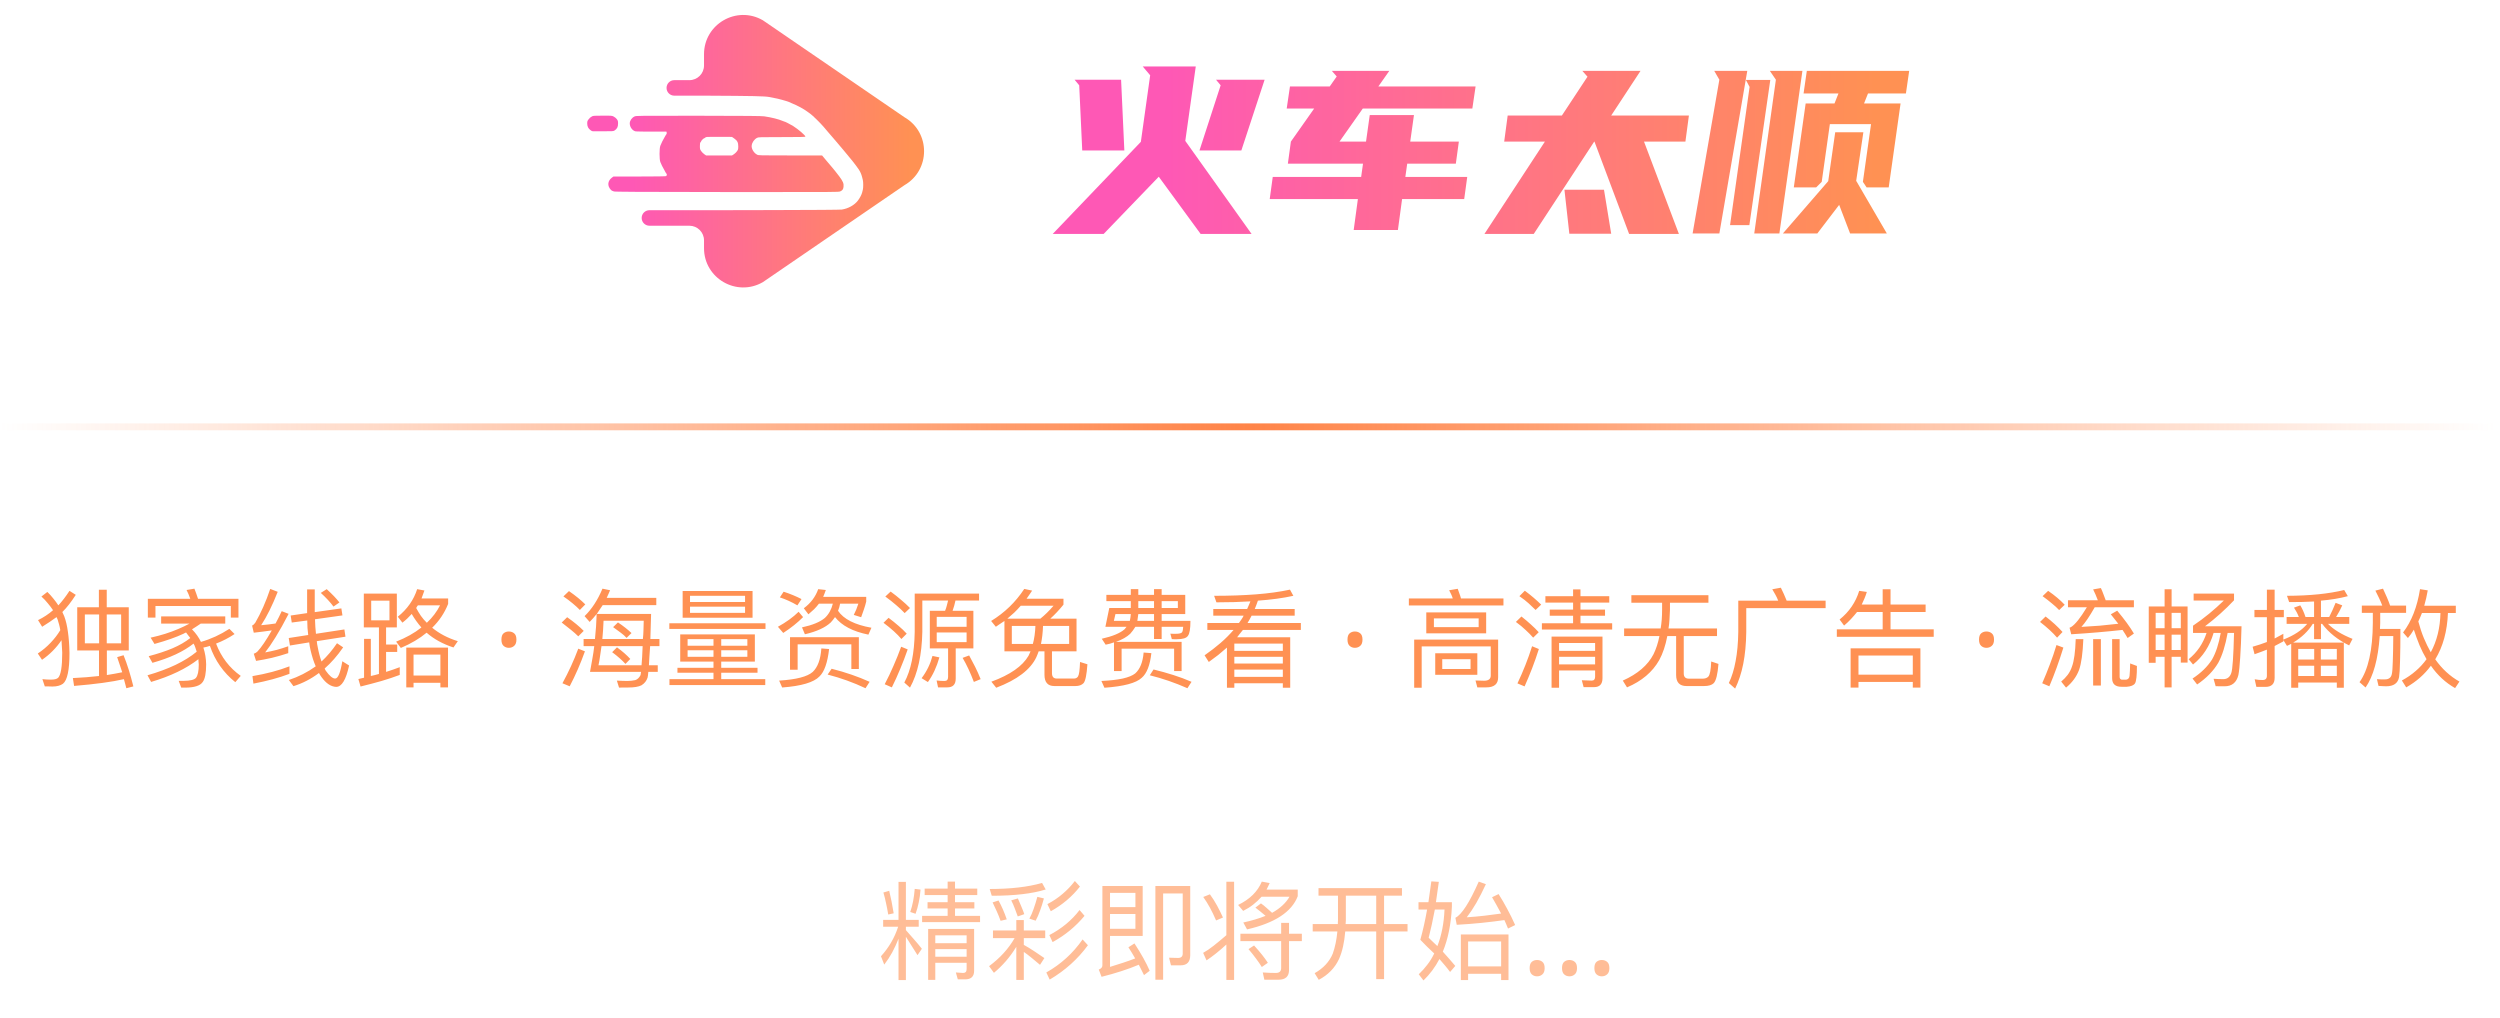 <svg width="248" height="101" viewBox="0 0 248 101" fill="none" xmlns="http://www.w3.org/2000/svg">
<path fill-rule="evenodd" clip-rule="evenodd" d="M75.811 11.54C76.523 11.645 77.231 11.819 77.638 11.997C77.704 12.028 77.77 12.051 77.781 12.051C77.855 12.051 78.366 12.311 78.676 12.5C79.179 12.814 79.895 13.43 79.895 13.55C79.895 13.588 79.431 13.6 77.572 13.6C75.358 13.6 75.237 13.604 75.102 13.673C74.823 13.817 74.606 14.123 74.568 14.432C74.525 14.746 74.773 15.172 75.102 15.342C75.249 15.42 75.326 15.42 78.401 15.42H81.549L81.998 15.958C82.242 16.252 82.47 16.515 82.497 16.546C82.524 16.577 82.617 16.689 82.702 16.794C82.784 16.902 82.865 16.995 82.876 17.007C82.892 17.019 83.058 17.235 83.252 17.491C83.628 17.994 83.717 18.207 83.678 18.54C83.655 18.773 83.562 18.896 83.353 18.985C83.182 19.059 83.004 19.059 72.051 19.051C63.216 19.044 60.916 19.028 60.877 18.989C60.854 18.966 60.803 18.943 60.769 18.943C60.734 18.943 60.66 18.893 60.602 18.834C60.23 18.447 60.269 17.959 60.687 17.634L60.854 17.51H63.425C65.128 17.51 66.026 17.495 66.077 17.472C66.154 17.429 66.177 17.263 66.108 17.22C66.088 17.204 66.05 17.154 66.03 17.112C66.011 17.065 65.934 16.922 65.86 16.794C65.713 16.542 65.62 16.353 65.508 16.078C65.399 15.826 65.399 14.703 65.508 14.452C65.624 14.165 65.755 13.902 65.879 13.697C65.941 13.588 66.007 13.476 66.019 13.445C66.034 13.414 66.073 13.356 66.104 13.321C66.139 13.278 66.15 13.217 66.135 13.155L66.112 13.058H64.683C63.901 13.058 63.177 13.046 63.076 13.035C62.755 12.988 62.468 12.613 62.472 12.233C62.476 11.966 62.673 11.68 62.948 11.552C63.107 11.478 63.27 11.478 69.287 11.482C74.107 11.49 75.539 11.501 75.811 11.54ZM69.945 13.662C69.968 13.631 70.045 13.596 70.111 13.588C70.181 13.577 70.769 13.573 71.42 13.577L72.609 13.581L72.822 13.728C73.139 13.944 73.236 14.134 73.236 14.518C73.236 14.835 73.213 14.897 73.007 15.125C72.953 15.183 72.841 15.276 72.763 15.327L72.616 15.42H70.041L69.863 15.296C69.767 15.23 69.627 15.091 69.558 14.99C69.441 14.816 69.43 14.781 69.43 14.49C69.43 14.258 69.445 14.161 69.496 14.107C69.53 14.072 69.558 14.022 69.558 14.006C69.558 13.952 69.798 13.716 69.852 13.716C69.875 13.716 69.918 13.693 69.945 13.662Z" fill="url(#paint0_linear_501_27049)"/>
<path d="M60.885 11.567C60.997 11.625 61.129 11.734 61.194 11.827C61.295 11.966 61.311 12.016 61.311 12.252C61.311 12.601 61.218 12.779 60.951 12.953C60.85 13.019 60.742 13.023 59.789 13.023H58.839C58.772 13.023 58.707 13.002 58.652 12.963L58.585 12.915C58.36 12.756 58.256 12.547 58.252 12.26C58.252 12.059 58.267 12.001 58.36 11.873C58.488 11.699 58.55 11.645 58.728 11.544C58.837 11.482 58.961 11.474 59.774 11.474C60.683 11.47 60.695 11.47 60.885 11.567Z" fill="url(#paint1_linear_501_27049)"/>
<path d="M89.722 18.37C92.316 16.872 92.316 13.128 89.722 11.63L75.675 2.011C73.081 0.513 69.838 2.385 69.838 5.381V6.499C69.838 7.301 69.188 7.951 68.386 7.951H66.891C66.466 7.951 66.121 8.296 66.121 8.721C66.121 9.146 66.466 9.49 66.891 9.49L69.838 9.49L70.109 9.491C74.721 9.515 75.847 9.538 76.304 9.623C77.075 9.77 77.253 9.809 77.562 9.898C77.674 9.932 77.805 9.969 77.898 9.995L77.9 9.996L77.938 10.006C77.954 10.011 77.969 10.015 77.981 10.018C78.062 10.037 78.155 10.068 78.194 10.088C78.228 10.107 78.41 10.188 78.6 10.266C79.041 10.448 79.537 10.703 79.882 10.932C80.033 11.032 80.164 11.125 80.176 11.137C80.188 11.152 80.284 11.222 80.389 11.292C80.606 11.443 81.368 12.19 81.69 12.566C81.756 12.646 81.856 12.762 81.956 12.88L81.958 12.882C82.002 12.933 82.046 12.985 82.087 13.034L82.128 13.081C82.142 13.098 82.156 13.115 82.17 13.131C82.288 13.265 82.448 13.451 82.567 13.591L82.568 13.592L82.629 13.663L82.654 13.692C82.77 13.832 82.898 13.979 82.936 14.021C83.056 14.149 84.326 15.671 84.474 15.861C84.547 15.957 84.617 16.043 84.629 16.054C84.663 16.085 85.105 16.677 85.19 16.809C85.349 17.053 85.453 17.293 85.519 17.564C85.522 17.575 85.525 17.588 85.529 17.602L85.54 17.646L85.548 17.681L85.55 17.686C85.564 17.744 85.579 17.807 85.593 17.855C85.643 18.052 85.647 18.621 85.593 18.823C85.579 18.881 85.558 18.962 85.54 19.032C85.532 19.064 85.525 19.093 85.519 19.117C85.465 19.318 85.294 19.643 85.105 19.895C84.76 20.348 84.152 20.689 83.506 20.789C83.347 20.812 80.741 20.832 76.536 20.84C74.292 20.844 71.807 20.851 69.838 20.855V20.852H64.423C63.998 20.852 63.653 21.197 63.653 21.622C63.653 22.047 63.998 22.392 64.423 22.392H68.386C69.188 22.392 69.838 23.041 69.838 23.843V24.619C69.838 27.614 73.081 29.486 75.675 27.989L89.722 18.37Z" fill="url(#paint2_linear_501_27049)"/>
<path d="M117.581 13.977L124.158 23.208H119.104L114.95 17.531L109.481 23.208H104.427L113.173 14.069L114.097 7.469L113.358 6.592H118.62L117.581 13.977ZM107.058 8.462L106.597 7.908H111.212L111.535 14.923H107.358L107.058 8.462ZM118.989 14.923L121.089 8.462L120.627 7.908H125.45L123.143 14.923H118.989ZM128.056 14.046L130.364 10.769H127.641L127.964 8.577H131.91L132.602 7.585L132.118 7.031H137.818L136.733 8.577H146.379L146.056 10.769H135.187L132.879 14.046H135.51L135.879 11.415H140.264L139.895 14.046H144.718L144.418 16.238H139.595L139.41 17.554H145.549L145.249 19.746H139.087L138.672 22.815H134.287L134.702 19.746H125.956L126.256 17.554H135.026L135.21 16.238H127.756L128.056 14.046ZM162.739 7.031L159.831 11.461H167.539L167.193 14.046H163.085L166.547 23.208H161.608L158.17 14.046H158.147L152.147 23.208H147.255L153.255 14.046H149.216L149.562 11.461H154.939L157.478 7.608L156.97 7.031H162.739ZM159.116 18.823L159.831 23.185H155.678L155.193 18.823H159.116ZM189.391 7.031L189.068 9.269H185.307L184.914 10.261H188.537L187.36 18.592H185.168L184.799 18.038L185.607 12.315H181.522L180.714 18.038L180.16 18.592H177.945L179.122 10.261H181.983L182.376 9.269H178.914L179.237 7.031H189.391ZM184.845 13.123L184.13 17.969H184.153L187.176 23.162H183.53L182.445 20.323L180.276 23.162H176.86L181.36 17.969L182.053 13.123H184.845ZM173.33 7.031L170.56 23.162H167.907L170.56 7.908L170.053 7.031H173.33ZM178.799 7.031L176.514 23.162H174.022L176.168 7.908L175.568 7.031H178.799ZM175.614 7.931L173.537 22.331H171.622L173.56 8.623L173.191 7.931H175.614Z" fill="url(#paint3_linear_501_27049)"/>
<rect y="42" width="247.544" height="0.684" fill="url(#paint4_linear_501_27049)"/>
<path d="M9.809 60.244V58.504H10.589V60.244H12.773V64.528H10.601V66.964C10.873 66.924 11.133 66.88 11.381 66.832C11.629 66.784 11.877 66.736 12.125 66.688C12.045 66.432 11.961 66.18 11.873 65.932C11.793 65.684 11.709 65.436 11.621 65.188L12.257 64.996C12.441 65.452 12.613 65.936 12.773 66.448C12.933 66.96 13.085 67.508 13.229 68.092L12.533 68.272C12.493 68.12 12.453 67.968 12.413 67.816C12.381 67.664 12.341 67.516 12.293 67.372C11.109 67.644 9.461 67.868 7.349 68.044L7.229 67.264C7.709 67.24 8.161 67.212 8.585 67.18C9.009 67.148 9.421 67.108 9.821 67.06V64.528H7.661V60.244H9.809ZM12.017 60.952H10.589V63.82H12.017V60.952ZM9.833 60.952H8.417V63.82H9.833V60.952ZM7.517 59.008C7.061 59.72 6.617 60.288 6.185 60.712C6.217 60.776 6.249 60.848 6.281 60.928C6.313 61 6.345 61.072 6.377 61.144C6.537 61.568 6.657 62.08 6.737 62.68C6.825 63.28 6.877 63.98 6.893 64.78C6.893 66.468 6.677 67.484 6.245 67.828C5.989 68.012 5.641 68.104 5.201 68.104C5.049 68.104 4.909 68.1 4.781 68.092C4.653 68.092 4.541 68.092 4.445 68.092L4.205 67.372C4.501 67.404 4.777 67.42 5.033 67.42C5.393 67.42 5.637 67.36 5.765 67.24C6.037 66.96 6.173 66.128 6.173 64.744C6.157 64.528 6.145 64.316 6.137 64.108C6.129 63.892 6.117 63.692 6.101 63.508C5.573 64.284 4.929 64.932 4.169 65.452L3.749 64.828C4.229 64.508 4.653 64.152 5.021 63.76C5.397 63.368 5.717 62.952 5.981 62.512C5.949 62.304 5.909 62.116 5.861 61.948C5.813 61.78 5.765 61.616 5.717 61.456C5.677 61.368 5.641 61.288 5.609 61.216C5.393 61.368 5.165 61.528 4.925 61.696C4.693 61.856 4.445 62.016 4.181 62.176L3.773 61.516C4.037 61.388 4.297 61.24 4.553 61.072C4.809 60.904 5.045 60.724 5.261 60.532C5.101 60.292 4.925 60.06 4.733 59.836C4.549 59.604 4.341 59.384 4.109 59.176L4.697 58.72C4.913 58.928 5.109 59.144 5.285 59.368C5.469 59.592 5.637 59.82 5.789 60.052C5.989 59.836 6.177 59.612 6.353 59.38C6.537 59.14 6.717 58.884 6.893 58.612L7.517 59.008ZM20.822 64.072C20.726 64.104 20.618 64.136 20.498 64.168C20.386 64.2 20.278 64.224 20.174 64.24C20.35 64.784 20.442 65.34 20.45 65.908C20.45 66.764 20.338 67.344 20.114 67.648C19.866 68.024 19.278 68.212 18.35 68.212H17.978L17.726 67.54H18.242C18.866 67.532 19.262 67.436 19.43 67.252C19.622 67.028 19.718 66.58 19.718 65.908C19.71 65.804 19.702 65.712 19.694 65.632C19.694 65.544 19.69 65.464 19.682 65.392C18.474 66.328 16.91 67.08 14.99 67.648L14.63 66.988C15.678 66.684 16.606 66.34 17.414 65.956C18.23 65.564 18.93 65.128 19.514 64.648C19.474 64.512 19.43 64.38 19.382 64.252C19.342 64.116 19.282 63.98 19.202 63.844C18.202 64.636 16.842 65.272 15.122 65.752L14.75 65.092C15.638 64.86 16.426 64.6 17.114 64.312C17.802 64.016 18.39 63.676 18.878 63.292C18.814 63.196 18.742 63.104 18.662 63.016C18.59 62.92 18.522 62.828 18.458 62.74C18.41 62.756 18.366 62.776 18.326 62.8C18.294 62.824 18.258 62.844 18.218 62.86C17.474 63.212 16.51 63.552 15.326 63.88L14.942 63.256C15.454 63.144 15.938 63.016 16.394 62.872C16.85 62.728 17.282 62.568 17.69 62.392C17.882 62.304 18.07 62.22 18.254 62.14C18.438 62.052 18.618 61.96 18.794 61.864H15.986V61.144H22.346V61.864H19.91C19.766 61.96 19.622 62.056 19.478 62.152C19.334 62.248 19.19 62.34 19.046 62.428C19.43 62.82 19.726 63.236 19.934 63.676C20.918 63.396 21.858 62.964 22.754 62.38L23.27 62.896C22.694 63.28 22.082 63.596 21.434 63.844C21.946 65.188 22.762 66.256 23.882 67.048L23.342 67.672C22.166 66.728 21.326 65.528 20.822 64.072ZM19.286 58.396C19.35 58.54 19.41 58.7 19.466 58.876C19.53 59.044 19.59 59.22 19.646 59.404H23.654V61.264H22.898V60.112H15.422V61.264H14.666V59.404H18.878C18.758 59.06 18.634 58.768 18.506 58.528L19.286 58.396ZM28.715 66.844C28.186 67.044 27.627 67.224 27.035 67.384C26.442 67.544 25.811 67.688 25.139 67.816L25.043 67.072C26.419 66.84 27.642 66.516 28.715 66.1V66.844ZM27.55 58.708C27.015 60.068 26.466 61.172 25.907 62.02C26.146 62.004 26.383 61.98 26.614 61.948C26.855 61.916 27.095 61.884 27.334 61.852C27.439 61.66 27.543 61.46 27.646 61.252C27.75 61.044 27.851 60.836 27.947 60.628L28.631 60.892C28.166 61.796 27.738 62.564 27.346 63.196C26.954 63.828 26.607 64.336 26.302 64.72C26.695 64.648 27.078 64.564 27.454 64.468C27.831 64.364 28.21 64.244 28.595 64.108V64.792C28.043 64.976 27.498 65.132 26.962 65.26C26.427 65.38 25.907 65.48 25.402 65.56L25.174 64.852C25.255 64.812 25.323 64.78 25.378 64.756C25.434 64.724 25.486 64.684 25.535 64.636C25.927 64.22 26.402 63.52 26.962 62.536C26.674 62.576 26.378 62.616 26.075 62.656C25.779 62.688 25.479 62.724 25.174 62.764L25.006 62.056C25.11 62.016 25.215 61.924 25.319 61.78C25.878 60.82 26.375 59.7 26.806 58.42L27.55 58.708ZM33.971 61.048L31.247 61.432C31.255 61.696 31.267 61.948 31.282 62.188C31.306 62.42 31.326 62.648 31.343 62.872L34.163 62.44L34.27 63.16L31.427 63.604C31.442 63.708 31.454 63.808 31.462 63.904C31.471 63.992 31.486 64.076 31.511 64.156C31.614 64.724 31.742 65.212 31.895 65.62C32.455 65.1 32.967 64.496 33.431 63.808L34.042 64.216C33.467 65.048 32.855 65.748 32.206 66.316C32.222 66.348 32.239 66.384 32.255 66.424C32.279 66.464 32.298 66.5 32.315 66.532C32.682 67.052 32.995 67.312 33.251 67.312C33.531 67.312 33.767 66.74 33.959 65.596L34.63 66.016C34.327 67.432 33.898 68.14 33.346 68.14C32.827 68.116 32.343 67.792 31.895 67.168C31.799 67.04 31.715 66.904 31.642 66.76C30.858 67.352 30.015 67.788 29.11 68.068L28.654 67.456C29.614 67.136 30.503 66.684 31.319 66.1C31.215 65.86 31.122 65.616 31.043 65.368C30.962 65.112 30.887 64.832 30.814 64.528C30.782 64.4 30.755 64.268 30.73 64.132C30.706 63.996 30.686 63.86 30.671 63.724L28.762 64.036L28.642 63.292L30.575 62.992C30.543 62.768 30.518 62.536 30.503 62.296C30.494 62.048 30.486 61.8 30.479 61.552L28.942 61.756L28.834 61.06L30.466 60.82V58.468H31.223V60.724L33.862 60.352L33.971 61.048ZM32.41 58.444C32.971 58.956 33.391 59.396 33.67 59.764L33.083 60.172C32.763 59.74 32.343 59.288 31.823 58.816L32.41 58.444ZM39.367 58.888V62.236H38.299V63.94H39.403V64.672H38.299V66.652C38.539 66.58 38.771 66.504 38.995 66.424C39.227 66.344 39.447 66.264 39.655 66.184V66.952C39.103 67.16 38.503 67.36 37.855 67.552C37.207 67.736 36.511 67.92 35.767 68.104L35.551 67.36L36.115 67.228V63.376H36.787V67.06C36.931 67.02 37.067 66.988 37.195 66.964C37.331 66.932 37.463 66.896 37.591 66.856V62.236H36.091V58.888H39.367ZM38.635 59.584H36.823V61.54H38.635V59.584ZM44.443 68.188H43.687V67.732H41.023V68.188H40.303V64.24H44.443V68.188ZM43.687 67.012V64.936H41.023V67.012H43.687ZM42.103 58.576C42.055 58.712 42.007 58.844 41.959 58.972C41.919 59.1 41.871 59.232 41.815 59.368H44.455V59.908C44.095 60.812 43.567 61.6 42.871 62.272C43.583 62.856 44.431 63.3 45.415 63.604L44.983 64.228C43.927 63.884 43.039 63.396 42.319 62.764C41.631 63.34 40.779 63.844 39.763 64.276L39.295 63.652C40.271 63.268 41.107 62.8 41.803 62.248C41.427 61.816 41.107 61.368 40.843 60.904C40.707 61.056 40.559 61.208 40.399 61.36C40.247 61.504 40.087 61.64 39.919 61.768L39.463 61.18C40.399 60.428 41.039 59.516 41.383 58.444L42.103 58.576ZM41.287 60.316C41.431 60.588 41.587 60.848 41.755 61.096C41.931 61.344 42.127 61.572 42.343 61.78C42.903 61.252 43.339 60.676 43.651 60.052H41.455C41.423 60.092 41.391 60.136 41.359 60.184C41.335 60.224 41.311 60.268 41.287 60.316ZM49.741 63.448C49.741 63.152 49.813 62.944 49.957 62.824C50.101 62.704 50.273 62.644 50.473 62.644C50.681 62.644 50.857 62.704 51.001 62.824C51.153 62.944 51.229 63.152 51.229 63.448C51.229 63.736 51.153 63.944 51.001 64.072C50.857 64.2 50.681 64.264 50.473 64.264C50.273 64.264 50.101 64.2 49.957 64.072C49.813 63.944 49.741 63.736 49.741 63.448ZM59.789 60.028C59.685 60.18 59.585 60.328 59.489 60.472C59.393 60.608 59.297 60.752 59.201 60.904H64.589C64.565 61.816 64.541 62.644 64.517 63.388H65.417V64.096H64.493C64.469 64.48 64.445 64.832 64.421 65.152C64.405 65.464 64.389 65.744 64.373 65.992H65.249V66.652H64.313C64.289 66.94 64.265 67.128 64.241 67.216C64.137 67.544 63.933 67.8 63.629 67.984C63.341 68.128 62.909 68.2 62.333 68.2C62.197 68.2 62.053 68.2 61.901 68.2C61.749 68.208 61.585 68.212 61.409 68.212L61.193 67.516C61.377 67.524 61.557 67.532 61.733 67.54C61.909 67.548 62.077 67.552 62.237 67.552C62.381 67.552 62.517 67.544 62.645 67.528C62.773 67.512 62.897 67.492 63.017 67.468C63.233 67.396 63.405 67.236 63.533 66.988C63.549 66.964 63.557 66.924 63.557 66.868C63.565 66.804 63.577 66.732 63.593 66.652H58.529C58.609 66.22 58.685 65.796 58.757 65.38C58.837 64.956 58.901 64.528 58.949 64.096H57.893V63.388H59.021C59.109 62.564 59.165 61.736 59.189 60.904C59.077 61.048 58.961 61.188 58.841 61.324C58.729 61.452 58.613 61.576 58.493 61.696L57.989 61.12C58.701 60.432 59.293 59.524 59.765 58.396L60.521 58.552C60.473 58.68 60.417 58.808 60.353 58.936C60.297 59.064 60.241 59.188 60.185 59.308H65.105V60.028H59.789ZM59.669 64.096C59.621 64.44 59.573 64.772 59.525 65.092C59.485 65.404 59.433 65.704 59.369 65.992H63.641C63.665 65.752 63.685 65.476 63.701 65.164C63.717 64.852 63.733 64.496 63.749 64.096H59.669ZM63.773 63.388C63.805 63.108 63.825 62.816 63.833 62.512C63.841 62.2 63.849 61.888 63.857 61.576H59.873C59.849 62.224 59.809 62.828 59.753 63.388H63.773ZM61.301 61.744C61.565 61.92 61.809 62.096 62.033 62.272C62.257 62.448 62.461 62.624 62.645 62.8L62.153 63.28C62.001 63.104 61.809 62.932 61.577 62.764C61.353 62.596 61.101 62.412 60.821 62.212L61.301 61.744ZM61.205 64.216C61.725 64.592 62.165 64.976 62.525 65.368L62.045 65.86C61.877 65.676 61.685 65.488 61.469 65.296C61.253 65.104 61.005 64.904 60.725 64.696L61.205 64.216ZM56.441 58.636C57.089 59.084 57.629 59.524 58.061 59.956L57.521 60.508C57.321 60.3 57.085 60.084 56.813 59.86C56.549 59.636 56.241 59.404 55.889 59.164L56.441 58.636ZM56.261 61.228C56.925 61.692 57.473 62.144 57.905 62.584L57.365 63.124C57.157 62.916 56.913 62.7 56.633 62.476C56.361 62.252 56.057 62.012 55.721 61.756L56.261 61.228ZM58.025 64.612C57.801 65.236 57.565 65.832 57.317 66.4C57.069 66.968 56.801 67.528 56.513 68.08L55.793 67.78C56.409 66.652 56.933 65.508 57.365 64.348L58.025 64.612ZM67.478 62.932H74.882V65.632H71.546V66.244H75.146V66.736H71.546V67.372H75.914V67.96H66.41V67.372H70.778V66.736H67.202V66.244H70.778V65.632H67.478V62.932ZM74.138 65.152V64.504H71.546V65.152H74.138ZM70.778 65.152V64.504H68.21V65.152H70.778ZM68.21 64.06H70.778V63.4H68.21V64.06ZM71.546 63.4V64.06H74.138V63.4H71.546ZM67.718 58.624H74.654V61.276H67.718V58.624ZM73.91 60.796V60.184H68.45V60.796H73.91ZM68.45 59.716H73.91V59.104H68.45V59.716ZM66.398 61.828H75.938V62.392H66.398V61.828ZM77.734 58.696C78.374 58.904 78.966 59.148 79.51 59.428L79.102 60.052C78.526 59.716 77.946 59.452 77.362 59.26L77.734 58.696ZM81.922 58.528C81.874 58.656 81.83 58.776 81.79 58.888C81.75 59 81.706 59.108 81.658 59.212H85.93V59.668C85.866 59.932 85.79 60.192 85.702 60.448C85.614 60.696 85.522 60.956 85.426 61.228L84.694 61C84.87 60.664 85.022 60.292 85.15 59.884H83.338C83.298 60.124 83.23 60.36 83.134 60.592C83.686 61.416 84.79 61.976 86.446 62.272L86.146 62.956C84.602 62.644 83.498 62.064 82.834 61.216C82.77 61.312 82.702 61.404 82.63 61.492C82.558 61.58 82.486 61.664 82.414 61.744C81.87 62.256 81.014 62.648 79.846 62.92L79.558 62.236C80.598 62.012 81.354 61.7 81.826 61.3C82.21 60.94 82.474 60.468 82.618 59.884H81.238C81.094 60.076 80.934 60.26 80.758 60.436C80.582 60.604 80.394 60.772 80.194 60.94L79.738 60.34C80.426 59.828 80.902 59.196 81.166 58.444L81.922 58.528ZM85.198 66.364H84.454V63.916H79.126V66.436H78.37V63.208H85.198V66.364ZM82.246 64.384C82.094 65.736 81.774 66.644 81.286 67.108C80.726 67.692 79.494 68.056 77.59 68.2L77.29 67.516C78.986 67.412 80.098 67.124 80.626 66.652C81.122 66.18 81.406 65.404 81.478 64.324L82.246 64.384ZM79.666 61.216C79.13 61.76 78.474 62.284 77.698 62.788L77.17 62.176C77.994 61.72 78.678 61.224 79.222 60.688L79.666 61.216ZM82.498 66.34C83.194 66.516 83.854 66.712 84.478 66.928C85.102 67.144 85.698 67.38 86.266 67.636L85.858 68.272C85.25 67.984 84.634 67.728 84.01 67.504C83.386 67.28 82.75 67.084 82.102 66.916L82.498 66.34ZM88.351 58.684C88.735 58.964 89.083 59.24 89.395 59.512C89.715 59.776 90.007 60.044 90.271 60.316L89.743 60.82C89.511 60.572 89.235 60.312 88.915 60.04C88.603 59.768 88.239 59.48 87.823 59.176L88.351 58.684ZM88.147 61.288C88.499 61.552 88.827 61.816 89.131 62.08C89.435 62.336 89.707 62.596 89.947 62.86L89.419 63.388C89.003 62.892 88.411 62.356 87.643 61.78L88.147 61.288ZM90.043 64.42C89.811 65.092 89.563 65.74 89.299 66.364C89.043 66.988 88.767 67.596 88.471 68.188L87.763 67.876C88.083 67.268 88.375 66.656 88.639 66.04C88.911 65.424 89.163 64.796 89.395 64.156L90.043 64.42ZM93.751 60.592C93.823 60.424 93.879 60.256 93.919 60.088C93.967 59.92 94.011 59.748 94.051 59.572H91.495V62.68C91.447 64.976 91.039 66.82 90.271 68.212L89.707 67.708C90.363 66.5 90.707 64.824 90.739 62.68V58.888H97.123V59.572H94.783C94.711 59.924 94.615 60.264 94.495 60.592H96.559V64.324H94.807V67.324C94.807 67.9 94.527 68.188 93.967 68.188H93.055L92.911 67.504C93.047 67.52 93.179 67.532 93.307 67.54C93.443 67.548 93.575 67.552 93.703 67.552C93.935 67.552 94.051 67.416 94.051 67.144V64.324H92.239V60.592H93.751ZM95.887 62.74H92.923V63.7H95.887V62.74ZM95.887 62.176V61.192H92.923V62.176H95.887ZM93.187 65.212C92.915 66.172 92.535 66.988 92.047 67.66L91.423 67.276C91.927 66.612 92.287 65.876 92.503 65.068L93.187 65.212ZM96.139 65.02C96.347 65.396 96.547 65.776 96.739 66.16C96.931 66.544 97.111 66.948 97.279 67.372L96.607 67.648C96.263 66.736 95.891 65.94 95.491 65.26L96.139 65.02ZM99.64 61.6C99.488 61.696 99.344 61.792 99.208 61.888C99.072 61.984 98.932 62.08 98.788 62.176L98.32 61.6C99.656 60.784 100.752 59.724 101.608 58.42L102.388 58.588C102.292 58.732 102.2 58.868 102.112 58.996C102.032 59.124 101.94 59.256 101.836 59.392H105.496V59.98C105.056 60.524 104.62 60.988 104.188 61.372H106.792V64.612H104.356V66.772C104.356 67.132 104.512 67.312 104.824 67.312H106.54C106.716 67.312 106.848 67.244 106.936 67.108C106.992 67.02 107.036 66.86 107.068 66.628C107.1 66.388 107.124 66.068 107.14 65.668L107.872 65.896C107.8 66.936 107.672 67.56 107.488 67.768C107.304 67.96 107.036 68.056 106.684 68.056H104.596C103.94 68.056 103.612 67.684 103.612 66.94V64.612H103.036C103.004 64.708 102.968 64.804 102.928 64.9C102.888 64.996 102.848 65.092 102.808 65.188C102.232 66.42 100.904 67.432 98.824 68.224L98.344 67.624C100.2 66.944 101.428 66.088 102.028 65.056L102.232 64.612H99.64V61.6ZM103.204 61.372C103.644 61.02 104.08 60.592 104.512 60.088H101.26C101.052 60.328 100.836 60.556 100.612 60.772C100.388 60.98 100.16 61.18 99.928 61.372H103.204ZM106.06 62.092H103.468C103.444 62.756 103.376 63.352 103.264 63.88H106.06V62.092ZM102.46 63.88C102.604 63.352 102.688 62.756 102.712 62.092H100.372V63.88H102.46ZM110.496 61.588H112.08C112.104 61.476 112.124 61.364 112.14 61.252C112.156 61.14 112.168 61.028 112.176 60.916H110.652L110.496 61.588ZM112.92 60.916C112.912 61.028 112.896 61.14 112.872 61.252C112.856 61.364 112.84 61.476 112.824 61.588H114.48V60.916H112.92ZM115.236 61.588H118.092C118.092 62.372 118.008 62.868 117.84 63.076C117.696 63.3 117.332 63.412 116.748 63.412C116.652 63.412 116.56 63.412 116.472 63.412C116.392 63.404 116.316 63.4 116.244 63.4L116.1 62.86C116.196 62.868 116.288 62.872 116.376 62.872C116.464 62.872 116.552 62.872 116.64 62.872C116.984 62.872 117.192 62.82 117.264 62.716C117.328 62.612 117.364 62.432 117.372 62.176H115.236V63.388H114.48V62.176H112.632C112.552 62.304 112.468 62.428 112.38 62.548C112.3 62.66 112.212 62.768 112.116 62.872C111.788 63.184 111.316 63.452 110.7 63.676H117.216V66.568H116.472V64.348H111.264V66.568H110.508V63.724C110.372 63.772 110.236 63.816 110.1 63.856C109.964 63.888 109.824 63.92 109.68 63.952L109.296 63.364C110.36 63.124 111.112 62.812 111.552 62.428L111.756 62.176H109.656L110.04 60.316H112.176V59.632H109.752V59.008H112.176V58.444H112.92V59.008H114.48V58.444H115.236V59.008H117.576V60.916H115.236V61.588ZM112.92 60.316H114.48V59.632H112.92V60.316ZM115.236 60.316H116.844V59.632H115.236V60.316ZM114.432 66.412C115.12 66.58 115.776 66.764 116.4 66.964C117.032 67.164 117.632 67.388 118.2 67.636L117.792 68.272C116.56 67.728 115.316 67.3 114.06 66.988L114.432 66.412ZM114.216 64.792C114.08 66 113.76 66.816 113.256 67.24C112.704 67.76 111.472 68.088 109.56 68.224L109.26 67.552C110.108 67.512 110.812 67.432 111.372 67.312C111.932 67.184 112.344 67.016 112.608 66.808C113.088 66.384 113.368 65.692 113.448 64.732L114.216 64.792ZM123.717 60.412C123.781 60.284 123.837 60.156 123.885 60.028C123.941 59.9 123.993 59.776 124.041 59.656C123.529 59.688 122.989 59.712 122.421 59.728C121.853 59.744 121.269 59.752 120.669 59.752L120.441 59.104C121.969 59.104 123.353 59.056 124.593 58.96C125.841 58.864 126.965 58.708 127.965 58.492L128.301 59.104C127.797 59.216 127.253 59.312 126.669 59.392C126.085 59.472 125.457 59.536 124.785 59.584C124.737 59.736 124.685 59.88 124.629 60.016C124.581 60.152 124.529 60.284 124.473 60.412H128.433V61.072H124.161C124.097 61.208 124.029 61.336 123.957 61.456C123.893 61.568 123.825 61.684 123.753 61.804H129.045V62.488H123.297C123.193 62.616 123.093 62.74 122.997 62.86C122.909 62.972 122.817 63.092 122.721 63.22H127.989V68.224H127.257V67.78H122.445V68.224H121.713V64.24C121.433 64.488 121.145 64.732 120.849 64.972C120.553 65.204 120.241 65.436 119.913 65.668L119.493 65.008C120.077 64.6 120.605 64.192 121.077 63.784C121.557 63.368 121.989 62.936 122.373 62.488H119.769V61.804H122.901C122.989 61.676 123.073 61.556 123.153 61.444C123.233 61.332 123.305 61.208 123.369 61.072H120.357V60.412H123.717ZM122.445 65.824H127.257V65.152H122.445V65.824ZM127.257 63.844H122.445V64.564H127.257V63.844ZM122.445 67.144H127.257V66.424H122.445V67.144ZM133.671 63.448C133.671 63.152 133.743 62.944 133.887 62.824C134.031 62.704 134.203 62.644 134.403 62.644C134.611 62.644 134.787 62.704 134.931 62.824C135.083 62.944 135.159 63.152 135.159 63.448C135.159 63.736 135.083 63.944 134.931 64.072C134.787 64.2 134.611 64.264 134.403 64.264C134.203 64.264 134.031 64.2 133.887 64.072C133.743 63.944 133.671 63.736 133.671 63.448ZM144.607 58.408C144.655 58.544 144.707 58.692 144.763 58.852C144.827 59.012 144.883 59.184 144.931 59.368H149.143V60.064H139.759V59.368H144.115C144.067 59.208 144.011 59.064 143.947 58.936C143.883 58.808 143.819 58.68 143.755 58.552L144.607 58.408ZM146.551 68.188L146.371 67.504L147.223 67.528C147.663 67.528 147.883 67.356 147.883 67.012V64.12H141.031V68.224H140.287V63.448H148.615V67.192C148.615 67.856 148.223 68.188 147.439 68.188H146.551ZM147.427 60.748V62.824H141.487V60.748H147.427ZM146.683 61.348H142.243V62.212H146.683V61.348ZM146.551 64.804V66.94H142.375V64.804H146.551ZM145.879 65.392H143.071V66.364H145.879V65.392ZM151.263 58.6C151.575 58.832 151.867 59.064 152.139 59.296C152.411 59.528 152.659 59.756 152.883 59.98L152.331 60.508C152.123 60.3 151.891 60.08 151.635 59.848C151.379 59.616 151.075 59.38 150.723 59.14L151.263 58.6ZM150.927 61.156C151.271 61.428 151.583 61.692 151.863 61.948C152.143 62.196 152.403 62.452 152.643 62.716L152.091 63.256C151.883 63.016 151.639 62.768 151.359 62.512C151.087 62.248 150.759 61.976 150.375 61.696L150.927 61.156ZM152.655 64.384C152.447 65.04 152.223 65.68 151.983 66.304C151.743 66.92 151.495 67.516 151.239 68.092L150.531 67.792C150.819 67.184 151.083 66.576 151.323 65.968C151.563 65.36 151.783 64.74 151.983 64.108L152.655 64.384ZM156.783 58.468V59.14H159.639V59.776H156.783V60.472H159.219V61.084H156.783V61.828H159.927V62.452H152.955V61.828H156.051V61.084H153.735V60.472H156.051V59.776H153.303V59.14H156.051V58.468H156.783ZM154.659 65.908H158.235V65.152H154.659V65.908ZM158.235 63.784H154.659V64.564H158.235V63.784ZM154.659 68.224H153.915V63.148H158.967V67.276C158.967 67.868 158.687 68.164 158.127 68.164H157.095L156.915 67.48L157.899 67.516C158.123 67.516 158.235 67.388 158.235 67.132V66.508H154.659V68.224ZM169.476 59.044V59.788H165.66V60.496C165.652 60.832 165.636 61.156 165.612 61.468C165.596 61.772 165.564 62.064 165.516 62.344H170.328V63.1H167.028V66.808C167.028 67.152 167.2 67.324 167.544 67.324H168.9C169.148 67.324 169.336 67.256 169.464 67.12C169.624 66.952 169.72 66.452 169.752 65.62L170.472 65.86C170.392 66.884 170.236 67.52 170.004 67.768C169.812 67.96 169.492 68.056 169.044 68.056H167.304C166.616 68.056 166.272 67.692 166.272 66.964V63.1H165.396C165.22 64.036 164.952 64.832 164.592 65.488C163.928 66.664 162.864 67.564 161.4 68.188L160.98 67.516C162.452 66.86 163.468 65.988 164.028 64.9C164.284 64.38 164.48 63.78 164.616 63.1H161.112V62.344H164.736C164.784 62.064 164.82 61.772 164.844 61.468C164.868 61.156 164.88 60.832 164.88 60.496V59.788H161.832V59.044H169.476ZM176.661 58.3C176.861 58.7 177.053 59.128 177.237 59.584H181.101V60.328H173.229V62.704C173.213 63.88 173.113 64.932 172.929 65.86C172.745 66.78 172.477 67.596 172.125 68.308L171.501 67.756C171.797 67.14 172.021 66.416 172.173 65.584C172.333 64.752 172.421 63.792 172.437 62.704V59.584H176.397C176.317 59.376 176.225 59.18 176.121 58.996C176.025 58.812 175.921 58.632 175.809 58.456L176.661 58.3ZM190.505 68.212H189.749V67.648H184.361V68.212H183.581V64.312H190.505V68.212ZM189.749 66.928V65.032H184.361V66.928H189.749ZM184.217 60.712C184.033 60.944 183.833 61.176 183.617 61.408C183.409 61.632 183.181 61.848 182.933 62.056L182.489 61.456C183.441 60.688 184.089 59.74 184.433 58.612L185.189 58.72C185.125 58.936 185.049 59.148 184.961 59.356C184.873 59.564 184.781 59.768 184.685 59.968H186.761V58.456H187.541V59.968H191.021V60.712H187.541V62.428H191.825V63.172H182.213V62.428H186.761V60.712H184.217ZM196.319 63.448C196.319 63.152 196.391 62.944 196.535 62.824C196.679 62.704 196.851 62.644 197.051 62.644C197.259 62.644 197.435 62.704 197.579 62.824C197.731 62.944 197.807 63.152 197.807 63.448C197.807 63.736 197.731 63.944 197.579 64.072C197.435 64.2 197.259 64.264 197.051 64.264C196.851 64.264 196.679 64.2 196.535 64.072C196.391 63.944 196.319 63.736 196.319 63.448ZM205.299 62.272C205.371 62.232 205.423 62.208 205.455 62.2C205.855 61.952 206.375 61.3 207.015 60.244H205.143V59.548H208.107C208.035 59.348 207.959 59.16 207.879 58.984C207.807 58.808 207.727 58.636 207.639 58.468L208.407 58.336C208.495 58.52 208.575 58.712 208.647 58.912C208.727 59.112 208.807 59.324 208.887 59.548H211.683V60.244H207.795C207.539 60.692 207.303 61.076 207.087 61.396C206.871 61.716 206.667 61.98 206.475 62.188C207.091 62.156 207.699 62.116 208.299 62.068C208.907 62.012 209.519 61.948 210.135 61.876C210.007 61.716 209.883 61.56 209.763 61.408C209.651 61.256 209.527 61.1 209.391 60.94L210.027 60.58C210.755 61.452 211.307 62.208 211.683 62.848L211.059 63.292C210.979 63.164 210.899 63.032 210.819 62.896C210.739 62.76 210.651 62.624 210.555 62.488C209.763 62.576 208.943 62.656 208.095 62.728C207.255 62.8 206.379 62.864 205.467 62.92L205.299 62.272ZM203.175 58.612C203.815 59.052 204.363 59.512 204.819 59.992L204.267 60.52C204.067 60.304 203.827 60.084 203.547 59.86C203.275 59.628 202.967 59.388 202.623 59.14L203.175 58.612ZM202.923 61.156C203.579 61.66 204.139 62.172 204.603 62.692L204.063 63.256C203.647 62.768 203.083 62.248 202.371 61.696L202.923 61.156ZM204.687 64.24C204.263 65.616 203.799 66.896 203.295 68.08L202.587 67.78C202.859 67.156 203.111 66.536 203.343 65.92C203.583 65.296 203.803 64.652 204.003 63.988L204.687 64.24ZM208.407 63.4V68.008H207.639V63.4H208.407ZM206.667 63.4C206.611 64.792 206.471 65.808 206.247 66.448C205.991 67.128 205.559 67.716 204.951 68.212L204.471 67.612C204.719 67.404 204.935 67.18 205.119 66.94C205.303 66.692 205.443 66.42 205.539 66.124C205.747 65.572 205.871 64.664 205.911 63.4H206.667ZM210.447 68.128C209.831 68.128 209.523 67.844 209.523 67.276V63.4H210.267V67.144C210.267 67.296 210.331 67.388 210.459 67.42H210.927C211.119 67.388 211.227 67.26 211.251 67.036C211.267 66.908 211.279 66.744 211.287 66.544C211.303 66.344 211.311 66.1 211.311 65.812L211.983 66.064C211.983 67.016 211.919 67.592 211.791 67.792C211.663 67.984 211.391 68.096 210.975 68.128H210.447ZM213.84 64.48H214.728V62.956H213.84V64.48ZM215.424 64.48H216.336V62.956H215.424V64.48ZM215.424 65.152V68.188H214.728V65.152H213.84V65.752H213.156V60.16H214.728V58.456H215.424V60.16H217.008V65.728H216.336V65.152H215.424ZM216.336 60.796H215.424V62.32H216.336V60.796ZM214.728 60.796H213.84V62.32H214.728V60.796ZM217.548 62.788V62.068C218.116 61.684 218.648 61.288 219.144 60.88C219.648 60.464 220.136 60.028 220.608 59.572H217.608V58.888H221.616V59.548C220.76 60.46 219.8 61.32 218.736 62.128H222.36C222.328 63.392 222.284 64.424 222.228 65.224C222.18 66.016 222.12 66.596 222.048 66.964C221.864 67.708 221.408 68.08 220.68 68.08C220.528 68.08 220.376 68.08 220.224 68.08C220.072 68.08 219.928 68.076 219.792 68.068L219.588 67.336C219.924 67.36 220.252 67.372 220.572 67.372C220.948 67.364 221.204 67.164 221.34 66.772C221.468 66.436 221.56 65.108 221.616 62.788H220.98C220.764 64.012 220.456 64.996 220.056 65.74C219.584 66.548 218.884 67.268 217.956 67.9L217.5 67.312C218.34 66.76 218.984 66.132 219.432 65.428C219.816 64.756 220.104 63.876 220.296 62.788H219.588C219.204 64.1 218.524 65.144 217.548 65.92L217.116 65.392C217.948 64.72 218.54 63.852 218.892 62.788H217.548ZM227.984 64.372V65.428H229.568V64.372H227.984ZM227.984 66.04V67.06H229.568V66.04H227.984ZM231.812 67.06V66.04H230.228V67.06H231.812ZM227.984 67.708V68.224H227.288V63.868C227.208 63.9 227.136 63.936 227.072 63.976C227.008 64.016 226.94 64.048 226.868 64.072L226.508 63.496V63.628L225.644 64.084V67.24C225.644 67.84 225.34 68.14 224.732 68.14H223.832L223.664 67.384C223.808 67.408 223.944 67.428 224.072 67.444C224.208 67.452 224.336 67.456 224.456 67.456C224.736 67.456 224.876 67.316 224.876 67.036V64.444C224.668 64.524 224.46 64.604 224.252 64.684C224.052 64.756 223.852 64.828 223.652 64.9L223.46 64.156C223.7 64.084 223.936 64.012 224.168 63.94C224.408 63.86 224.644 63.776 224.876 63.688V61.228H223.64V60.508H224.876V58.492H225.644V60.508H226.556V61.228H225.644V63.34C225.788 63.268 225.928 63.192 226.064 63.112C226.208 63.024 226.356 62.944 226.508 62.872V63.448C227.572 63.032 228.36 62.512 228.872 61.888H226.832V61.204H228.044C227.98 61.036 227.908 60.876 227.828 60.724C227.748 60.572 227.66 60.424 227.564 60.28L228.188 60.052C228.284 60.204 228.376 60.38 228.464 60.58C228.552 60.772 228.632 60.98 228.704 61.204H229.556V59.668C229.172 59.684 228.772 59.7 228.356 59.716C227.948 59.724 227.524 59.728 227.084 59.728L226.868 59.104C229.124 59.096 231.016 58.904 232.544 58.528L232.904 59.14C232.128 59.348 231.24 59.496 230.24 59.584V61.204H231.056C231.168 60.988 231.276 60.764 231.38 60.532C231.492 60.292 231.596 60.048 231.692 59.8L232.352 60.052C232.176 60.452 231.972 60.836 231.74 61.204H233.048V61.888H230.936C231.496 62.456 232.308 62.952 233.372 63.376L233.036 64.024C231.916 63.48 231.024 62.768 230.36 61.888H230.24V63.4H229.556V61.888H229.424C228.984 62.608 228.336 63.228 227.48 63.748H232.508V68.224H231.812V67.708H227.984ZM231.812 65.428V64.372H230.228V65.428H231.812ZM239.453 62.464C239.357 62.616 239.261 62.764 239.165 62.908C239.069 63.044 238.969 63.172 238.865 63.292L238.385 62.74C239.225 61.644 239.785 60.212 240.065 58.444L240.833 58.564C240.785 58.828 240.733 59.088 240.677 59.344C240.621 59.6 240.557 59.848 240.485 60.088H243.617V60.808H242.837C242.765 62.616 242.345 64.148 241.577 65.404C242.241 66.348 243.041 67.084 243.977 67.612L243.545 68.26C242.601 67.724 241.801 66.984 241.145 66.04C240.513 66.904 239.697 67.62 238.697 68.188L238.265 67.504C238.785 67.224 239.245 66.908 239.645 66.556C240.053 66.204 240.409 65.816 240.713 65.392C240.457 64.96 240.225 64.5 240.017 64.012C239.817 63.524 239.629 63.008 239.453 62.464ZM240.257 60.808C240.201 60.968 240.141 61.116 240.077 61.252C240.021 61.388 239.961 61.52 239.897 61.648C240.057 62.248 240.241 62.8 240.449 63.304C240.657 63.8 240.885 64.268 241.133 64.708C241.741 63.58 242.061 62.28 242.093 60.808H240.257ZM236.321 60.076C236.225 59.82 236.117 59.568 235.997 59.32C235.885 59.072 235.765 58.828 235.637 58.588L236.393 58.396C236.537 58.7 236.669 58.992 236.789 59.272C236.909 59.552 237.013 59.82 237.101 60.076H238.685V60.796H236.117V61.78C236.117 61.884 236.113 61.988 236.105 62.092C236.097 62.196 236.093 62.296 236.093 62.392H238.121C238.121 63.696 238.109 64.744 238.085 65.536C238.069 66.32 238.037 66.864 237.989 67.168C237.877 67.776 237.449 68.08 236.705 68.08C236.625 68.08 236.525 68.076 236.405 68.068C236.285 68.06 236.133 68.052 235.949 68.044L235.793 67.372C235.945 67.38 236.085 67.388 236.213 67.396C236.349 67.396 236.473 67.396 236.585 67.396C236.969 67.396 237.197 67.22 237.269 66.868C237.317 66.668 237.349 66.252 237.365 65.62C237.389 64.988 237.405 64.148 237.413 63.1H236.069C235.909 65.38 235.441 67.08 234.665 68.2L234.065 67.672C234.929 66.464 235.369 64.5 235.385 61.78V60.796H234.293V60.076H236.321Z" fill="#FF9153"/>
<path opacity="0.6" d="M89.133 91.248V87.48H89.865V91.248H91.137V91.932H89.865V92.268C90.121 92.548 90.381 92.844 90.645 93.156C90.917 93.46 91.185 93.78 91.449 94.116L91.017 94.752C90.785 94.368 90.573 94.032 90.381 93.744C90.189 93.448 90.017 93.176 89.865 92.928V97.224H89.133V93.12C88.949 93.592 88.741 94.044 88.509 94.476C88.277 94.9 88.013 95.304 87.717 95.688L87.393 94.86C88.177 93.996 88.745 93.02 89.097 91.932H87.609V91.248H89.133ZM91.317 88.248C91.285 88.704 91.225 89.132 91.137 89.532C91.057 89.924 90.953 90.296 90.825 90.648L90.297 90.468C90.529 89.796 90.677 89.032 90.741 88.176L91.317 88.248ZM88.209 88.368C88.369 89.016 88.517 89.76 88.653 90.6L88.113 90.72C88.049 90.336 87.977 89.964 87.897 89.604C87.825 89.244 87.737 88.888 87.633 88.536L88.209 88.368ZM94.737 87.456V88.152H96.945V88.788H94.737V89.496H96.657V90.12H94.737V90.852H97.221V91.476H91.473V90.852H94.005V90.12H92.013V89.496H94.005V88.788H91.725V88.152H94.005V87.456H94.737ZM92.781 94.908H95.889V94.152H92.781V94.908ZM95.889 92.784H92.781V93.564H95.889V92.784ZM92.781 97.2H92.073V92.148H96.633V96.3C96.633 96.868 96.337 97.152 95.745 97.152H95.013L94.821 96.468L95.541 96.516C95.773 96.516 95.889 96.388 95.889 96.132V95.508H92.781V97.2ZM103.734 88.236C102.414 88.652 100.63 88.86 98.382 88.86L98.178 88.188C100.25 88.188 101.982 87.988 103.374 87.588L103.734 88.236ZM103.554 89.124C103.442 89.548 103.318 89.944 103.182 90.312C103.054 90.68 102.906 91.02 102.738 91.332L102.114 91.128C102.274 90.84 102.414 90.52 102.534 90.168C102.662 89.808 102.786 89.408 102.906 88.968L103.554 89.124ZM107.13 87.948C106.354 88.94 105.39 89.756 104.238 90.396L103.902 89.688C104.454 89.4 104.954 89.064 105.402 88.68C105.858 88.296 106.266 87.868 106.626 87.396L107.13 87.948ZM107.586 90.852C107.162 91.364 106.686 91.84 106.158 92.28C105.638 92.712 105.058 93.104 104.418 93.456L104.094 92.76C105.31 92.128 106.31 91.3 107.094 90.276L107.586 90.852ZM107.922 93.768C106.922 95.136 105.658 96.272 104.13 97.176L103.794 96.468C105.242 95.652 106.442 94.56 107.394 93.192L107.922 93.768ZM100.818 92.304V91.272H101.562V92.304H103.686V93.06H101.562V93.732C101.898 93.916 102.234 94.12 102.57 94.344C102.906 94.56 103.25 94.792 103.602 95.04L103.17 95.712C102.858 95.44 102.57 95.2 102.306 94.992C102.042 94.776 101.794 94.588 101.562 94.428V97.212H100.818V93.924C100.498 94.444 100.154 94.916 99.786 95.34C99.418 95.764 99.022 96.152 98.598 96.504L98.118 95.844C99.206 95.036 100.05 94.108 100.65 93.06H98.502V92.304H100.818ZM100.974 89.124C101.102 89.412 101.218 89.684 101.322 89.94C101.434 90.196 101.53 90.444 101.61 90.684L100.962 90.912C100.866 90.64 100.766 90.372 100.662 90.108C100.566 89.844 100.45 89.58 100.314 89.316L100.974 89.124ZM99.054 89.328C99.366 89.896 99.638 90.52 99.87 91.2L99.258 91.344C99.146 91.032 99.022 90.724 98.886 90.42C98.75 90.116 98.61 89.816 98.466 89.52L99.054 89.328ZM110.114 92.136H112.634V90.672H110.114V92.136ZM112.634 88.572H110.114V89.988H112.634V88.572ZM108.998 96.18C109.238 96.092 109.358 95.952 109.358 95.76V87.888H113.354V92.844H110.114V95.916C110.578 95.772 111.018 95.632 111.434 95.496C111.85 95.36 112.242 95.22 112.61 95.076C112.506 94.892 112.398 94.708 112.286 94.524C112.174 94.332 112.058 94.148 111.938 93.972L112.538 93.588C113.202 94.604 113.706 95.508 114.05 96.3L113.486 96.732C113.406 96.564 113.322 96.396 113.234 96.228C113.154 96.052 113.066 95.876 112.97 95.7C111.906 96.148 110.674 96.548 109.274 96.9L108.998 96.18ZM116.162 95.76L115.97 95.004L116.858 95.028C117.17 95.028 117.326 94.884 117.326 94.596V88.632H115.382V97.188H114.614V87.888H118.07V94.752C118.07 95.424 117.754 95.76 117.122 95.76H116.162ZM127.091 92.628V91.548H127.871V92.628H129.143V93.36H127.871V96.228C127.871 96.868 127.523 97.188 126.827 97.188H125.423L125.267 96.468C125.491 96.484 125.711 96.496 125.927 96.504C126.143 96.512 126.355 96.516 126.563 96.516C126.915 96.516 127.091 96.356 127.091 96.036V93.36H123.047V92.628H127.091ZM122.423 87.468V97.212H121.655V93.696C120.951 94.344 120.295 94.868 119.687 95.268L119.351 94.524C119.671 94.348 120.019 94.112 120.395 93.816C120.779 93.512 121.199 93.164 121.655 92.772V87.468H122.423ZM124.403 93.792C125.003 94.448 125.459 95.02 125.771 95.508L125.171 95.928C125.011 95.664 124.819 95.384 124.595 95.088C124.371 94.784 124.123 94.472 123.851 94.152L124.403 93.792ZM125.147 88.956C124.899 89.236 124.623 89.496 124.319 89.736C124.023 89.968 123.691 90.176 123.323 90.36L122.819 89.772C123.979 89.212 124.763 88.44 125.171 87.456L125.951 87.6C125.903 87.712 125.851 87.824 125.795 87.936C125.747 88.048 125.695 88.152 125.639 88.248H128.735V88.908C128.135 90.468 126.459 91.564 123.707 92.196L123.335 91.512C124.151 91.336 124.887 91.116 125.543 90.852C125.367 90.692 125.195 90.548 125.027 90.42C124.859 90.284 124.695 90.156 124.535 90.036L125.087 89.616C125.279 89.752 125.463 89.9 125.639 90.06C125.823 90.22 126.007 90.384 126.191 90.552C126.983 90.112 127.559 89.58 127.919 88.956H125.147ZM120.023 88.716C120.287 89.076 120.523 89.448 120.731 89.832C120.939 90.216 121.135 90.612 121.319 91.02L120.635 91.308C120.251 90.404 119.827 89.628 119.363 88.98L120.023 88.716ZM139.076 88.104V88.848H137.3V91.668H139.628V92.4H137.3V97.128H136.52V92.4H133.448C133.36 93.488 133.156 94.396 132.836 95.124C132.42 96.02 131.748 96.712 130.82 97.2L130.412 96.54C131.276 96.052 131.876 95.404 132.212 94.596C132.436 93.972 132.588 93.24 132.668 92.4H130.22V91.668H132.716C132.716 91.596 132.716 91.532 132.716 91.476C132.724 91.412 132.728 91.352 132.728 91.296V88.848H130.796V88.104H139.076ZM133.508 91.296C133.508 91.36 133.504 91.424 133.496 91.488C133.488 91.544 133.484 91.604 133.484 91.668H136.52V88.848H133.508V91.296ZM142.732 87.48C142.636 88.208 142.54 88.88 142.444 89.496H144.028V89.94C143.948 91.652 143.648 93.14 143.128 94.404C143.376 94.668 143.6 94.92 143.8 95.16C144.008 95.392 144.196 95.612 144.364 95.82L143.848 96.42C143.704 96.22 143.544 96.016 143.368 95.808C143.192 95.6 143 95.376 142.792 95.136C142.368 95.944 141.84 96.652 141.208 97.26L140.74 96.648C141.044 96.36 141.324 96.048 141.58 95.712C141.844 95.376 142.076 95 142.276 94.584C142.052 94.376 141.824 94.16 141.592 93.936C141.368 93.704 141.136 93.468 140.896 93.228C141.152 92.316 141.376 91.316 141.568 90.228H140.716V89.496H141.7C141.804 88.816 141.9 88.128 141.988 87.432L142.732 87.48ZM142.588 93.852C143.004 92.788 143.24 91.58 143.296 90.228H142.336C142.232 90.788 142.128 91.3 142.024 91.764C141.92 92.22 141.82 92.64 141.724 93.024C141.868 93.16 142.012 93.3 142.156 93.444C142.308 93.58 142.452 93.716 142.588 93.852ZM149.644 97.224H148.912V96.6H145.636V97.224H144.916V92.7H149.644V97.224ZM148.912 95.868V93.396H145.636V95.868H148.912ZM144.376 91.044C145 90.732 145.772 89.536 146.692 87.456L147.4 87.708C147.08 88.404 146.764 89.024 146.452 89.568C146.14 90.104 145.824 90.58 145.504 90.996C146.104 90.956 146.684 90.904 147.244 90.84C147.804 90.776 148.36 90.704 148.912 90.624C148.752 90.336 148.6 90.056 148.456 89.784C148.312 89.512 148.164 89.252 148.012 89.004L148.66 88.692C148.956 89.156 149.24 89.644 149.512 90.156C149.792 90.668 150.056 91.204 150.304 91.764L149.596 92.112C149.54 91.96 149.48 91.816 149.416 91.68C149.352 91.544 149.292 91.408 149.236 91.272C148.516 91.376 147.764 91.468 146.98 91.548C146.204 91.628 145.38 91.692 144.508 91.74L144.376 91.044ZM151.741 96.036C151.741 95.74 151.813 95.532 151.957 95.412C152.101 95.292 152.273 95.232 152.473 95.232C152.681 95.232 152.857 95.292 153.001 95.412C153.153 95.532 153.229 95.74 153.229 96.036C153.229 96.324 153.153 96.532 153.001 96.66C152.857 96.788 152.681 96.852 152.473 96.852C152.273 96.852 152.101 96.788 151.957 96.66C151.813 96.532 151.741 96.324 151.741 96.036ZM154.952 96.036C154.952 95.74 155.024 95.532 155.168 95.412C155.312 95.292 155.484 95.232 155.684 95.232C155.892 95.232 156.068 95.292 156.212 95.412C156.364 95.532 156.44 95.74 156.44 96.036C156.44 96.324 156.364 96.532 156.212 96.66C156.068 96.788 155.892 96.852 155.684 96.852C155.484 96.852 155.312 96.788 155.168 96.66C155.024 96.532 154.952 96.324 154.952 96.036ZM158.163 96.036C158.163 95.74 158.235 95.532 158.379 95.412C158.523 95.292 158.695 95.232 158.895 95.232C159.103 95.232 159.279 95.292 159.423 95.412C159.575 95.532 159.651 95.74 159.651 96.036C159.651 96.324 159.575 96.532 159.423 96.66C159.279 96.788 159.103 96.852 158.895 96.852C158.695 96.852 158.523 96.788 158.379 96.66C158.235 96.532 158.163 96.324 158.163 96.036Z" fill="#FF9153"/>
<defs>
<linearGradient id="paint0_linear_501_27049" x1="90.394" y1="15" x2="62.764" y2="15" gradientUnits="userSpaceOnUse">
<stop stop-color="#FF9153"/>
<stop offset="1" stop-color="#FE58B5"/>
</linearGradient>
<linearGradient id="paint1_linear_501_27049" x1="90.394" y1="15" x2="62.764" y2="15" gradientUnits="userSpaceOnUse">
<stop stop-color="#FF9153"/>
<stop offset="1" stop-color="#FE58B5"/>
</linearGradient>
<linearGradient id="paint2_linear_501_27049" x1="90.394" y1="15" x2="62.764" y2="15" gradientUnits="userSpaceOnUse">
<stop stop-color="#FF9153"/>
<stop offset="1" stop-color="#FE58B5"/>
</linearGradient>
<linearGradient id="paint3_linear_501_27049" x1="186.052" y1="15" x2="115.77" y2="15" gradientUnits="userSpaceOnUse">
<stop stop-color="#FF9153"/>
<stop offset="0.5" stop-color="#FF7584"/>
<stop offset="1" stop-color="#FE58B5"/>
</linearGradient>
<linearGradient id="paint4_linear_501_27049" x1="247.544" y1="42.342" x2="-1.8068e-06" y2="42.341" gradientUnits="userSpaceOnUse">
<stop stop-color="#FF8448" stop-opacity="0"/>
<stop offset="0.5" stop-color="#FF8448"/>
<stop offset="1" stop-color="#FF8448" stop-opacity="0"/>
</linearGradient>
</defs>
</svg>

